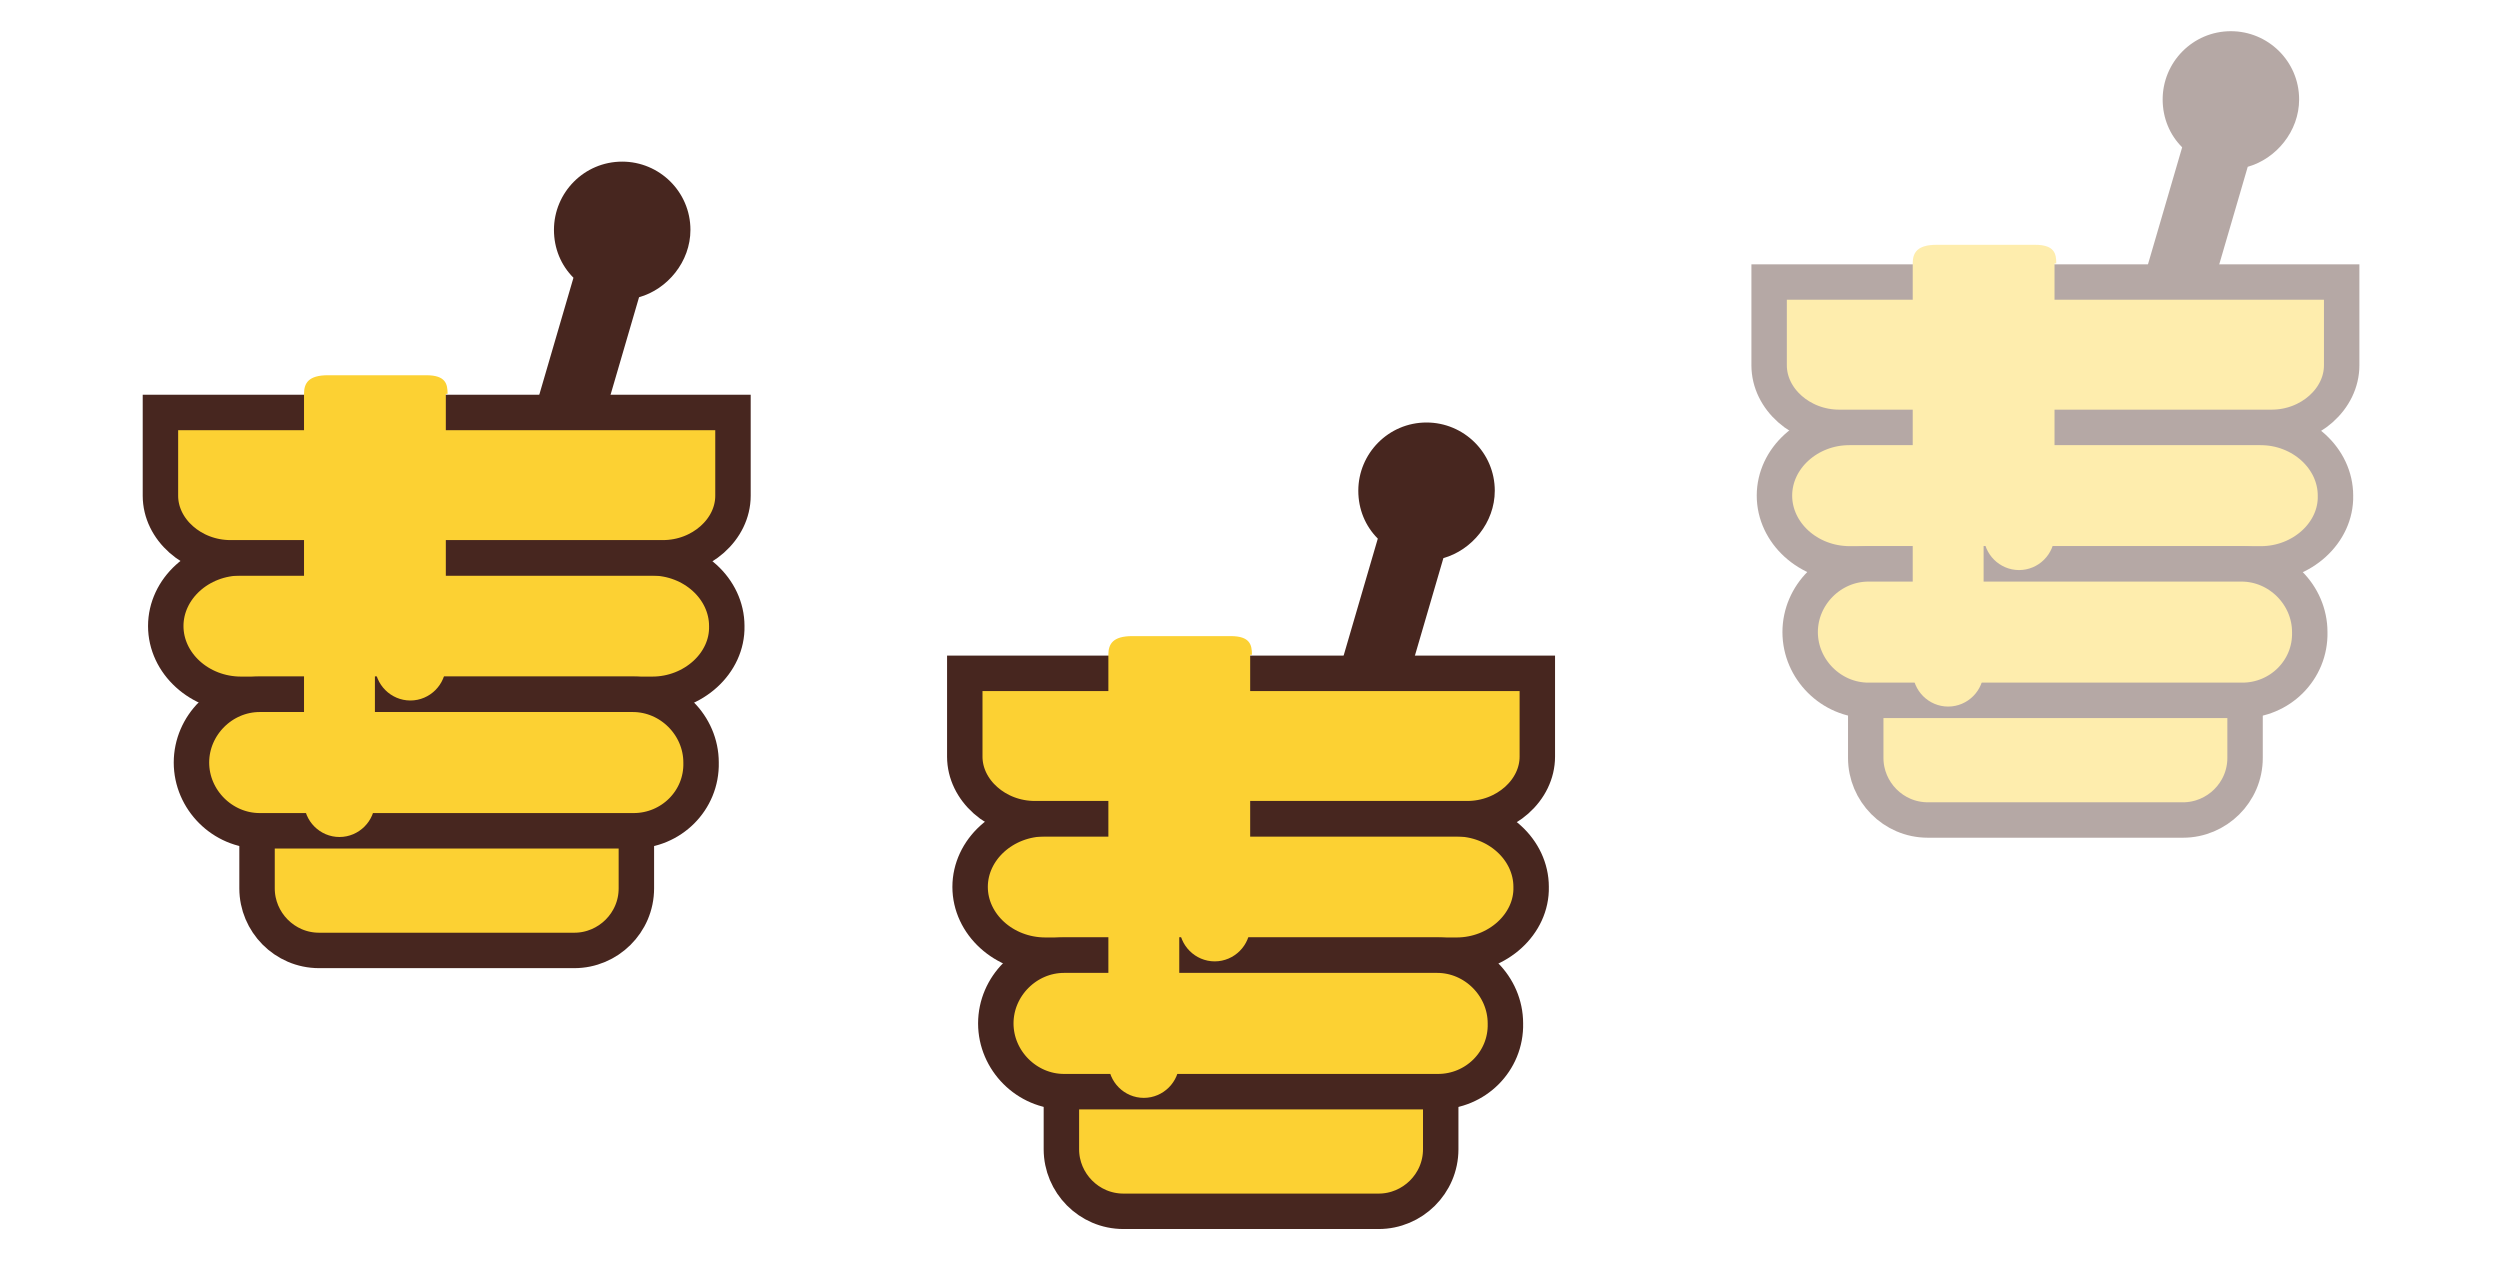 <svg width="115" height="59" viewBox="0 0 115 59" fill="none" xmlns="http://www.w3.org/2000/svg">
<path d="M29.273 38.216V40.866C29.273 42.456 27.969 43.72 26.419 43.72H14.678C13.088 43.72 11.824 42.415 11.824 40.866V38.216" fill="#FCD133"/>
<path d="M29.273 38.216V40.866C29.273 42.456 27.969 43.72 26.419 43.72H14.678C13.088 43.72 11.824 42.415 11.824 40.866V38.216" stroke="#47261F" stroke-width="1.63" stroke-miterlimit="10" stroke-linecap="round"/>
<path d="M31.76 10.574C31.76 8.821 30.333 7.435 28.621 7.435C26.868 7.435 25.482 8.862 25.482 10.574C25.482 11.431 25.808 12.205 26.379 12.776L24.259 20.033C24.014 20.848 24.503 21.704 25.319 21.949C25.482 21.99 25.604 22.031 25.767 22.031C26.419 22.031 27.072 21.582 27.276 20.93L29.396 13.673C30.7 13.306 31.76 12.042 31.76 10.574Z" fill="#47261F"/>
<path d="M30.007 31.938H11.09C9.174 31.938 7.625 30.511 7.625 28.798C7.625 27.086 9.174 25.659 11.09 25.659H29.966C31.883 25.659 33.432 27.086 33.432 28.798C33.473 30.511 31.883 31.938 30.007 31.938Z" fill="#FCD133" stroke="#47261F" stroke-width="1.63" stroke-miterlimit="10" stroke-linecap="round"/>
<path d="M30.496 25.659H10.601C8.848 25.659 7.38 24.354 7.38 22.805V18.973H33.717V22.805C33.717 24.354 32.249 25.659 30.496 25.659Z" fill="#FCD133" stroke="#47261F" stroke-width="1.63" stroke-miterlimit="10" stroke-linecap="round"/>
<path d="M29.151 38.216H11.946C10.234 38.216 8.807 36.789 8.807 35.077C8.807 33.365 10.234 31.938 11.946 31.938H29.11C30.823 31.938 32.249 33.365 32.249 35.077C32.29 36.83 30.863 38.216 29.151 38.216Z" fill="#FCD133" stroke="#47261F" stroke-width="1.63" stroke-miterlimit="10" stroke-linecap="round"/>
<path d="M20.589 18.117C20.589 17.668 20.508 17.261 19.611 17.261H15.085C14.188 17.261 13.985 17.627 13.985 18.117V36.871C13.985 37.768 14.719 38.502 15.615 38.502C16.512 38.502 17.246 37.768 17.246 36.871V30.592C17.246 31.489 17.98 32.223 18.877 32.223C19.774 32.223 20.508 31.489 20.508 30.592V18.117H20.589Z" fill="#FCD133"/>
<g opacity="0.4">
<path d="M103.273 32.216V34.866C103.273 36.456 101.969 37.72 100.42 37.72H88.678C87.088 37.72 85.824 36.415 85.824 34.866V32.216" fill="#FCD133"/>
<path d="M103.273 32.216V34.866C103.273 36.456 101.969 37.72 100.42 37.72H88.678C87.088 37.72 85.824 36.415 85.824 34.866V32.216" stroke="#47261F" stroke-width="1.63" stroke-miterlimit="10" stroke-linecap="round"/>
<path d="M105.76 4.574C105.76 2.821 104.333 1.435 102.621 1.435C100.868 1.435 99.482 2.862 99.482 4.574C99.482 5.43 99.808 6.205 100.379 6.776L98.259 14.033C98.014 14.848 98.503 15.704 99.319 15.949C99.482 15.99 99.604 16.031 99.767 16.031C100.42 16.031 101.072 15.582 101.276 14.93L103.396 7.673C104.7 7.306 105.76 6.042 105.76 4.574Z" fill="#47261F"/>
<path d="M104.007 25.938H85.09C83.174 25.938 81.625 24.511 81.625 22.798C81.625 21.086 83.174 19.659 85.09 19.659H103.966C105.883 19.659 107.432 21.086 107.432 22.798C107.473 24.511 105.883 25.938 104.007 25.938Z" fill="#FCD133" stroke="#47261F" stroke-width="1.63" stroke-miterlimit="10" stroke-linecap="round"/>
<path d="M104.496 19.659H84.601C82.848 19.659 81.38 18.354 81.38 16.805V12.973H107.717V16.805C107.717 18.354 106.249 19.659 104.496 19.659Z" fill="#FCD133" stroke="#47261F" stroke-width="1.63" stroke-miterlimit="10" stroke-linecap="round"/>
<path d="M103.151 32.216H85.946C84.234 32.216 82.807 30.789 82.807 29.077C82.807 27.365 84.234 25.938 85.946 25.938H103.11C104.823 25.938 106.249 27.365 106.249 29.077C106.29 30.83 104.863 32.216 103.151 32.216Z" fill="#FCD133" stroke="#47261F" stroke-width="1.63" stroke-miterlimit="10" stroke-linecap="round"/>
<path d="M94.589 12.117C94.589 11.668 94.508 11.261 93.611 11.261H89.085C88.189 11.261 87.985 11.627 87.985 12.117V30.871C87.985 31.768 88.719 32.502 89.615 32.502C90.512 32.502 91.246 31.768 91.246 30.871V24.592C91.246 25.489 91.98 26.223 92.877 26.223C93.774 26.223 94.508 25.489 94.508 24.592V12.117H94.589Z" fill="#FCD133"/>
</g>
<path d="M66.273 50.216V52.866C66.273 54.456 64.969 55.72 63.419 55.72H51.678C50.088 55.72 48.824 54.415 48.824 52.866V50.216" fill="#FCD133"/>
<path d="M66.273 50.216V52.866C66.273 54.456 64.969 55.72 63.419 55.72H51.678C50.088 55.72 48.824 54.415 48.824 52.866V50.216" stroke="#47261F" stroke-width="1.63" stroke-miterlimit="10" stroke-linecap="round"/>
<path d="M68.76 22.574C68.76 20.821 67.333 19.435 65.621 19.435C63.868 19.435 62.482 20.862 62.482 22.574C62.482 23.43 62.808 24.205 63.379 24.776L61.259 32.033C61.014 32.848 61.503 33.704 62.319 33.949C62.482 33.99 62.604 34.031 62.767 34.031C63.419 34.031 64.072 33.582 64.276 32.93L66.396 25.673C67.7 25.306 68.76 24.042 68.76 22.574Z" fill="#47261F"/>
<path d="M67.007 43.938H48.09C46.174 43.938 44.625 42.511 44.625 40.798C44.625 39.086 46.174 37.659 48.09 37.659H66.966C68.883 37.659 70.432 39.086 70.432 40.798C70.473 42.511 68.883 43.938 67.007 43.938Z" fill="#FCD133" stroke="#47261F" stroke-width="1.63" stroke-miterlimit="10" stroke-linecap="round"/>
<path d="M67.496 37.659H47.601C45.848 37.659 44.38 36.354 44.38 34.805V30.973H70.717V34.805C70.717 36.354 69.249 37.659 67.496 37.659Z" fill="#FCD133" stroke="#47261F" stroke-width="1.63" stroke-miterlimit="10" stroke-linecap="round"/>
<path d="M66.151 50.216H48.946C47.234 50.216 45.807 48.789 45.807 47.077C45.807 45.365 47.234 43.938 48.946 43.938H66.11C67.823 43.938 69.249 45.365 69.249 47.077C69.29 48.83 67.863 50.216 66.151 50.216Z" fill="#FCD133" stroke="#47261F" stroke-width="1.63" stroke-miterlimit="10" stroke-linecap="round"/>
<path d="M57.589 30.117C57.589 29.668 57.508 29.261 56.611 29.261H52.085C51.188 29.261 50.985 29.627 50.985 30.117V48.871C50.985 49.768 51.718 50.502 52.615 50.502C53.512 50.502 54.246 49.768 54.246 48.871V42.592C54.246 43.489 54.98 44.223 55.877 44.223C56.774 44.223 57.508 43.489 57.508 42.592V30.117H57.589Z" fill="#FCD133"/>
</svg>
